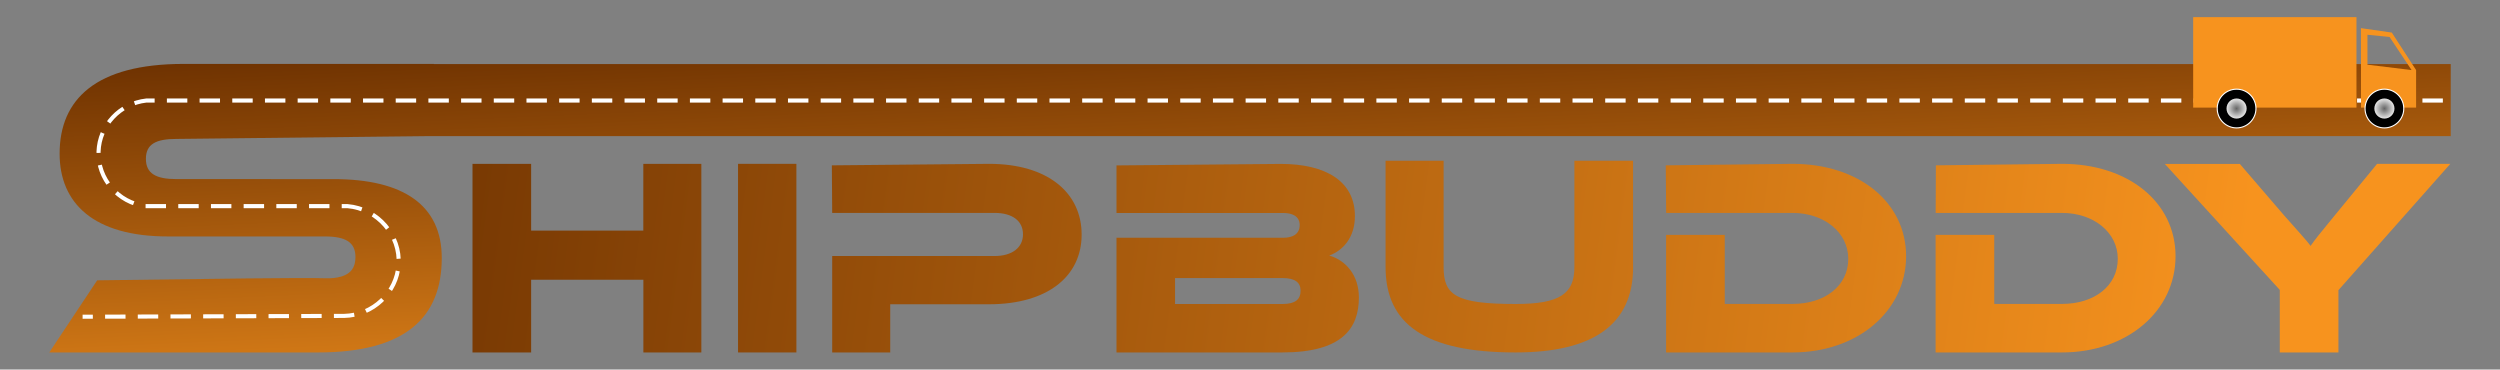 <?xml version="1.0" encoding="utf-8"?>
<!-- Generator: Adobe Illustrator 26.0.1, SVG Export Plug-In . SVG Version: 6.00 Build 0)  -->
<svg version="1.1" id="Layer_2" xmlns="http://www.w3.org/2000/svg" xmlns:xlink="http://www.w3.org/1999/xlink" x="0px" y="0px"
	 viewBox="0 0 3653 540" style="enable-background:new 0 0 3653 540;" xml:space="preserve">
<rect x="0" y="0" width="3653" height="540" fill="#808080" stroke="none"/>
<style type="text/css">
	.st0{fill:none;stroke:#333333;stroke-width:2.337;stroke-miterlimit:10;}
	.st1{fill:url(#SVGID_1_);}
	.st2{fill:url(#SVGID_00000034086857381289988120000010976918338872094630_);}
	.st3{fill:url(#SVGID_00000153704358991804539290000008218727110531901857_);}
	.st4{fill:url(#SVGID_00000142859615165841374340000002964974988339952276_);}
	.st5{fill:url(#SVGID_00000131326156450388227380000002468142073011654311_);}
	.st6{fill:url(#SVGID_00000059274684521493260940000007263933649666993855_);}
	.st7{fill:url(#SVGID_00000048501035034923960500000011759107662498045345_);}
	.st8{fill:url(#SVGID_00000055675753533956040320000007821481217969165729_);}
	.st9{fill:#FFFFFF;}
	.st10{fill:none;stroke:#000000;stroke-width:2.283;stroke-miterlimit:10;}
	.st11{fill:#333333;}
	.st12{fill:url(#SVGID_00000183240330498853987570000012337892938335211928_);}
	.st13{fill:none;stroke:#333333;stroke-width:2.449;stroke-miterlimit:10;}
	.st14{fill:none;stroke:#FFFFFF;stroke-width:4.925;stroke-miterlimit:2.613;stroke-dasharray:24.623,14.774;}
	.st15{fill:url(#SVGID_00000017515862278673970550000005084104358142144406_);}
	.st16{fill:url(#SVGID_00000149358828563246763410000004057903161038810557_);}
	.st17{fill:url(#SVGID_00000035498107860002195130000005015023370962934176_);}
	.st18{fill:url(#SVGID_00000106836861906889832170000016446973685313568445_);}
	.st19{fill:url(#SVGID_00000045582427674689577930000004657560223348742831_);}
	.st20{fill:url(#SVGID_00000045606771339445151430000010760854711012843907_);}
	.st21{fill:url(#SVGID_00000079485900765966572990000005123415942378331543_);}
	.st22{fill:url(#SVGID_00000168820874495755804400000017797024625420210567_);}
	.st23{fill:url(#SVGID_00000017481169478424319660000004928572940709772463_);}
	.st24{fill:url(#SVGID_00000146493421755823142110000006447175829380206722_);}
	.st25{fill:none;stroke:#FFFFFF;stroke-width:5.971;stroke-miterlimit:2.613;stroke-dasharray:29.853,17.912;}
	.st26{fill:#F7931E;}
	.st27{stroke:#FFFFFF;stroke-width:1.613;stroke-miterlimit:10;}
	.st28{fill:url(#SVGID_00000160153646943040960770000011385028398076308881_);}
	.st29{fill:url(#SVGID_00000132769868069057788710000007561515912086793116_);}
</style>
<g>
	<g>
		<path class="st0" d="M-237.5,534.9"/>
	</g>
</g>
<g>
	<g>
		<linearGradient id="SVGID_1_" gradientUnits="userSpaceOnUse" x1="422.253" y1="-1848.103" x2="2887.586" y2="-1521.187">
			<stop  offset="0" style="stop-color:#6A2F00"/>
			<stop  offset="1" style="stop-color:#F7931E"/>
		</linearGradient>
		<path class="st1" d="M985.6-1674.2h-72.8v-91.2H772.1v91.2h-73.5v-236.4h73.5v83.8h140.6v-83.8h72.8V-1674.2z"/>
		
			<linearGradient id="SVGID_00000008866290765103610440000017568701422334408872_" gradientUnits="userSpaceOnUse" x1="426.158" y1="-1877.553" x2="2891.491" y2="-1550.637">
			<stop  offset="0" style="stop-color:#6A2F00"/>
			<stop  offset="1" style="stop-color:#F7931E"/>
		</linearGradient>
		<path style="fill:url(#SVGID_00000008866290765103610440000017568701422334408872_);" d="M1104.7-1674.2h-73.2v-236.4h73.2
			V-1674.2z"/>
		
			<linearGradient id="SVGID_00000007400017742054044340000013456619940194156709_" gradientUnits="userSpaceOnUse" x1="429.383" y1="-1901.874" x2="2894.716" y2="-1574.958">
			<stop  offset="0" style="stop-color:#6A2F00"/>
			<stop  offset="1" style="stop-color:#F7931E"/>
		</linearGradient>
		<path style="fill:url(#SVGID_00000007400017742054044340000013456619940194156709_);" d="M1346-1734.7h-123.7v60.4h-72.8v-120.9
			h203.6c22.6,0,35.7-11,35.7-27.2c0-16.6-13.1-26.9-35.7-26.9h-203.6c-0.1-19.9-0.3-39.8-0.4-59.6c65.7-0.6,131.5-1.2,197.2-1.9
			c73.2,0,115.9,36,115.9,88.7C1462.3-1769.6,1419.5-1734.7,1346-1734.7z"/>
		
			<linearGradient id="SVGID_00000014595662356861267860000002765700443441398186_" gradientUnits="userSpaceOnUse" x1="435.615" y1="-1948.869" x2="2900.948" y2="-1621.953">
			<stop  offset="0" style="stop-color:#6A2F00"/>
			<stop  offset="1" style="stop-color:#F7931E"/>
		</linearGradient>
		<path style="fill:url(#SVGID_00000014595662356861267860000002765700443441398186_);" d="M1809.8-1743.1
			c0,39.2-21.6,68.9-96.1,68.9h-207.8v-143.8h209.2c10.6,0,20.5-3.9,20.5-15.9c0-11.7-10.2-15.2-20.5-15.2h-209.2
			c0-19.9,0-39.8,0-59.6c68.7-0.6,137.3-1.2,206-1.9c56.5,0,92.9,21.9,92.9,65.4c0,27.9-15.9,43.5-32.2,49.5
			C1793.2-1789.8,1809.8-1771.4,1809.8-1743.1z M1579.4-1767.5v32.5H1714c15.9,0,22.6-5.7,22.6-16.6c0-10.2-6.7-15.9-22.6-15.9
			H1579.4z"/>
		
			<linearGradient id="SVGID_00000163794670618327019620000012330224174962649789_" gradientUnits="userSpaceOnUse" x1="443.138" y1="-2005.606" x2="2908.471" y2="-1678.689">
			<stop  offset="0" style="stop-color:#6A2F00"/>
			<stop  offset="1" style="stop-color:#F7931E"/>
		</linearGradient>
		<path style="fill:url(#SVGID_00000163794670618327019620000012330224174962649789_);" d="M2153.6-1777.4
			c0,71.4-49.1,107.1-147.4,107.1c-113.8,0-162.9-35.7-162.9-107.1v-133.2h72.8v133.2c0,35,14.8,46.3,90.1,46.3
			c56.2,0,73.9-13.1,73.9-46.3v-133.2h73.5V-1777.4z"/>
		
			<linearGradient id="SVGID_00000020381192766069445270000016299796990970447276_" gradientUnits="userSpaceOnUse" x1="447.117" y1="-2035.609" x2="2912.45" y2="-1708.693">
			<stop  offset="0" style="stop-color:#6A2F00"/>
			<stop  offset="1" style="stop-color:#F7931E"/>
		</linearGradient>
		<path style="fill:url(#SVGID_00000020381192766069445270000016299796990970447276_);" d="M2353.3-1674.2H2195v-147.4h73.5v86.6
			h84.8c40.6,0,70-22.6,70-56.5c0-33.2-30.4-57.6-70-57.6H2195c-0.2-19.9-0.4-39.8-0.5-59.6c53-0.6,105.9-1.2,158.9-1.9
			c82.7,0,142.4,47.7,142.4,115.9C2495.7-1726.2,2435.3-1674.2,2353.3-1674.2z"/>
		
			<linearGradient id="SVGID_00000046328530620141739200000009998008171816723628_" gradientUnits="userSpaceOnUse" x1="452.955" y1="-2079.635" x2="2918.288" y2="-1752.718">
			<stop  offset="0" style="stop-color:#6A2F00"/>
			<stop  offset="1" style="stop-color:#F7931E"/>
		</linearGradient>
		<path style="fill:url(#SVGID_00000046328530620141739200000009998008171816723628_);" d="M2691.1-1674.2h-158.3v-147.4h73.5v86.6
			h84.8c40.6,0,70-22.6,70-56.5c0-33.2-30.4-57.6-70-57.6h-158.3c0.1-19.9,0.2-39.8,0.3-59.6c52.7-0.6,105.3-1.2,158-1.9
			c82.7,0,142.4,47.7,142.4,115.9C2833.6-1726.2,2773.1-1674.2,2691.1-1674.2z"/>
		
			<linearGradient id="SVGID_00000082370017257508994580000009684215045962741409_" gradientUnits="userSpaceOnUse" x1="460.773" y1="-2138.591" x2="2926.106" y2="-1811.675">
			<stop  offset="0" style="stop-color:#6A2F00"/>
			<stop  offset="1" style="stop-color:#F7931E"/>
		</linearGradient>
		<path style="fill:url(#SVGID_00000082370017257508994580000009684215045962741409_);" d="M3178.1-1910.6l-140.3,158.3v78.1h-73.5
			v-78.5l-144.2-158h94l56.5,65.7c7.4,8.5,27.2,30,32.2,37.1c4.6-6.7,12.7-17,29.7-37.5l53.7-65.4H3178.1z"/>
	</g>
	<g>
		<g>
			<path class="st9" d="M419.4-1809.6"/>
			<g>
				<path class="st10" d="M419.4-1809.6"/>
			</g>
		</g>
		<g>
			<rect x="383.7" y="-2096.5" class="st11" width="73.5" height="149.4"/>
			<path class="st11" d="M437-1903h-36.5c-9.3,0-16.8-7.5-16.8-16.8v-14.1c0-4.6,3.7-8.3,8.3-8.3h57c4.6,0,8.3,3.7,8.3,8.3v10.7
				C457.2-1912.1,448.2-1903,437-1903z"/>
		</g>
		
			<linearGradient id="SVGID_00000093148251462603233600000006951116997384448191_" gradientUnits="userSpaceOnUse" x1="182.879" y1="-1851.592" x2="655.619" y2="-1851.592">
			<stop  offset="0" style="stop-color:#6A2F00"/>
			<stop  offset="1" style="stop-color:#F7931E"/>
		</linearGradient>
		<path style="fill:url(#SVGID_00000093148251462603233600000006951116997384448191_);" d="M364.1-2032.8v71h-77.7
			c-13.9,0-25.2,11.3-25.2,25.2v32c0,10.4,8.4,18.8,18.8,18.8h300.2c41.7,0,75.5,33.8,75.5,75.5c0,21.8,0,43.5,0,65.3
			c0,41.3-33.5,74.7-74.7,74.7H444.2c-3.8-0.1-26.6-0.8-43.4-19.6c-13.2-14.8-14.5-31.7-14.7-36.7c0-29.4,0-58.8,0-88.2
			c24.5,0,49,0,73.5,0c0,20.5,0,41,0,61.5c0,6.2,5,11.2,11.2,11.2h84.7c13.3,0,24.1-10.8,24.1-24.1v-30.1
			c0-14.3-11.6-25.9-25.9-25.9H256.9c-40.9,0-74-33.1-74-74v-61.4c0-41.5,33.7-75.2,75.2-75.2H364.1z"/>
		<g>
			<g>
				<path class="st13" d="M364.6-2005.2"/>
			</g>
		</g>
		<path class="st13" d="M365.4-2009.6"/>
		<path class="st14" d="M359.2-1996.1c-32.2,0.6-64.5,1.2-96.7,1.8c-18.5,0.3-33.4,15.3-33.7,33.8c-0.4,24-0.9,48-1.3,72
			c-0.3,17.7,13.8,32.2,31.4,32.4c105.4,1.3,210.8,2.7,316.3,4c22.7,0.3,40.9,19,40.5,41.7c-0.3,20.6-0.7,41.2-1,61.9
			c-0.4,23-19.2,41.5-42.2,41.5H459.2c-20.2,0-36.7-16.1-37.2-36.3c-0.5-21.4-1-42.8-1.6-64.1"/>
		
			<linearGradient id="SVGID_00000102531978489287761130000007091697071688810374_" gradientUnits="userSpaceOnUse" x1="422.921" y1="-1799.106" x2="422.921" y2="-1821.151">
			<stop  offset="0" style="stop-color:#FFFFFF;stop-opacity:0"/>
			<stop  offset="1" style="stop-color:#FFFFFF"/>
		</linearGradient>
		
			<rect x="386.2" y="-1821.2" style="fill:url(#SVGID_00000102531978489287761130000007091697071688810374_);" width="73.5" height="22"/>
	</g>
</g>
<g>
	
		<linearGradient id="SVGID_00000124134755485547668440000009353922531397809034_" gradientUnits="userSpaceOnUse" x1="368.359" y1="312.331" x2="3241.762" y2="693.359">
		<stop  offset="0" style="stop-color:#6A2F00"/>
		<stop  offset="1" style="stop-color:#F7931E"/>
	</linearGradient>
	<path style="fill:url(#SVGID_00000124134755485547668440000009353922531397809034_);" d="M1024.9,515h-84.8V408.7H776.1V515h-85.7
		V239.4h85.7v97.6h163.9v-97.6h84.8V515z"/>
	
		<linearGradient id="SVGID_00000058553180323106164950000001135611944548128694_" gradientUnits="userSpaceOnUse" x1="372.911" y1="278.006" x2="3246.314" y2="659.034">
		<stop  offset="0" style="stop-color:#6A2F00"/>
		<stop  offset="1" style="stop-color:#F7931E"/>
	</linearGradient>
	<path style="fill:url(#SVGID_00000058553180323106164950000001135611944548128694_);" d="M1163.7,515h-85.3V239.4h85.3V515z"/>
	
		<linearGradient id="SVGID_00000047053359654006695940000007158368438845030327_" gradientUnits="userSpaceOnUse" x1="376.67" y1="249.659" x2="3250.073" y2="630.687">
		<stop  offset="0" style="stop-color:#6A2F00"/>
		<stop  offset="1" style="stop-color:#F7931E"/>
	</linearGradient>
	<path style="fill:url(#SVGID_00000047053359654006695940000007158368438845030327_);" d="M1445,444.6h-144.2V515H1216V374.1h237.2
		c26.4,0,41.6-12.8,41.6-31.7c0-19.4-15.2-31.3-41.6-31.3H1216c-0.2-23.2-0.3-46.3-0.5-69.5c76.6-0.7,153.2-1.4,229.9-2.2
		c85.3,0,135.1,42,135.1,103.4C1580.5,403.8,1530.7,444.6,1445,444.6z"/>
	
		<linearGradient id="SVGID_00000052816248151902125070000010578267456092677259_" gradientUnits="userSpaceOnUse" x1="383.933" y1="194.885" x2="3257.336" y2="575.914">
		<stop  offset="0" style="stop-color:#6A2F00"/>
		<stop  offset="1" style="stop-color:#F7931E"/>
	</linearGradient>
	<path style="fill:url(#SVGID_00000052816248151902125070000010578267456092677259_);" d="M1985.6,434.7c0,45.7-25.1,80.3-112,80.3
		h-242.2V347.4h243.8c12.4,0,23.9-4.5,23.9-18.5c0-13.6-11.9-17.7-23.9-17.7h-243.8c0-23.2,0-46.3,0-69.5
		c80-0.7,160.1-1.4,240.1-2.2c65.9,0,108.3,25.5,108.3,76.2c0,32.5-18.5,50.7-37.5,57.7C1966.2,380.3,1985.6,401.7,1985.6,434.7z
		 M1717,406.3v37.9H1874c18.5,0,26.4-6.6,26.4-19.4c0-11.9-7.8-18.5-26.4-18.5H1717z"/>
	
		<linearGradient id="SVGID_00000097463779646914805880000011005331025274038144_" gradientUnits="userSpaceOnUse" x1="392.702" y1="124.227" x2="3266.105" y2="505.256">
		<stop  offset="0" style="stop-color:#6A2F00"/>
		<stop  offset="1" style="stop-color:#F7931E"/>
	</linearGradient>
	<path style="fill:url(#SVGID_00000097463779646914805880000011005331025274038144_);" d="M2386.3,390.2
		c0,83.2-57.2,124.8-171.8,124.8c-132.6,0-189.9-41.6-189.9-124.8V234.9h84.8v155.3c0,40.8,17.3,54,105,54c65.5,0,86.1-15.2,86.1-54
		V234.9h85.7V390.2z"/>
	
		<linearGradient id="SVGID_00000013182449216691872730000013286418195192447417_" gradientUnits="userSpaceOnUse" x1="397.339" y1="93.788" x2="3270.742" y2="474.817">
		<stop  offset="0" style="stop-color:#6A2F00"/>
		<stop  offset="1" style="stop-color:#F7931E"/>
	</linearGradient>
	<path style="fill:url(#SVGID_00000013182449216691872730000013286418195192447417_);" d="M2619,515h-184.5V343.2h85.7v100.9h98.9
		c47.4,0,81.6-26.4,81.6-65.9c0-38.7-35.4-67.1-81.6-67.1h-184.5c-0.2-23.2-0.4-46.3-0.6-69.5c61.7-0.7,123.4-1.4,185.2-2.2
		c96.4,0,166,55.6,166,135.1C2785,454.4,2714.6,515,2619,515z"/>
	
		<linearGradient id="SVGID_00000008130267078545349420000003755448927551137449_" gradientUnits="userSpaceOnUse" x1="404.143" y1="42.475" x2="3277.547" y2="423.504">
		<stop  offset="0" style="stop-color:#6A2F00"/>
		<stop  offset="1" style="stop-color:#F7931E"/>
	</linearGradient>
	<path style="fill:url(#SVGID_00000008130267078545349420000003755448927551137449_);" d="M3012.8,515h-184.5V343.2h85.7v100.9h98.9
		c47.4,0,81.6-26.4,81.6-65.9c0-38.7-35.4-67.1-81.6-67.1h-184.5c0.1-23.2,0.2-46.3,0.3-69.5c61.4-0.7,122.8-1.4,184.2-2.2
		c96.4,0,166,55.6,166,135.1C3178.8,454.4,3108.4,515,3012.8,515z"/>
	
		<linearGradient id="SVGID_00000145768699266315032550000017767254255072387458_" gradientUnits="userSpaceOnUse" x1="413.255" y1="-26.24" x2="3286.659" y2="354.789">
		<stop  offset="0" style="stop-color:#6A2F00"/>
		<stop  offset="1" style="stop-color:#F7931E"/>
	</linearGradient>
	<path style="fill:url(#SVGID_00000145768699266315032550000017767254255072387458_);" d="M3580.4,239.4L3416.9,424v91h-85.7v-91.4
		l-168-184.1h109.6l65.9,76.6c8.6,9.9,31.7,35,37.5,43.2c5.4-7.8,14.8-19.8,34.6-43.7l62.6-76.2H3580.4z"/>
	
		<linearGradient id="SVGID_00000078743257932848244270000001279565771545637529_" gradientUnits="userSpaceOnUse" x1="1813.607" y1="3.451" x2="1840.565" y2="632.476">
		<stop  offset="0" style="stop-color:#6A2F00"/>
		<stop  offset="1" style="stop-color:#F7931E"/>
	</linearGradient>
	<path style="fill:url(#SVGID_00000078743257932848244270000001279565771545637529_);" d="M257.9,203c122.8-1.4,245.7-2.8,368.5-4.1
		H3581V93.6H634.1c0-0.1,0-0.1,0-0.2H268c-127.9,0-180.9,51.7-180.9,131.1c0,72.5,49.8,121,158.2,121h229.4
		c30.9,0,44.7,8.8,44.7,30.2c0,7.8-1.8,14-5.4,18.7c-10.1,13-32.7,12.4-39.4,12.2c-32.9-1.1-158.8,0.7-332.6,3
		C118.8,444.7,95.4,479.8,72,515h392.6c128.6,0,180.9-51.7,180.9-138c0-76.9-55.5-115.3-158.2-115.3H257.9
		c-30.2,0-44.7-8.2-44.7-29.6C213.2,210.6,227.7,203,257.9,203z"/>
	<path class="st25" d="M3569.5,146.9H213.8c-38.8,4.3-68.6,36.5-69.8,74.7c-1.3,39.6,28.5,74.5,68.6,79.6c98.4,0,196.8,0,295.1,0
		c44.5,3.8,77.7,42.8,74.7,85.7c-2.8,40.6-37.3,73.8-79.6,74.7c-127.4,0.4-254.7,0.8-382.1,1.2"/>
	<g>
		
			<rect x="3204.7" y="25" transform="matrix(-1 -4.489132e-11 4.489132e-11 -1 6647.963 182.239)" class="st26" width="238.6" height="132.2"/>
		<path class="st26" d="M3449.8,41.1c0,38.7,0.1,77.4,0.1,116.1c26.8,0,53.7,0,80.5,0c0-18.3,0-36.5,0-54.8
			c-11.8-18.3-23.6-36.5-35.5-54.8C3479.9,45.4,3464.8,43.3,3449.8,41.1z M3459.4,50.8c10.7,1.1,21.5,2.1,32.2,3.2
			c10.7,16.1,21.5,32.2,32.2,48.4c-21.5-2.6-43-5.3-64.5-7.9V50.8z"/>
		<g>
			<g>
				<path class="st27" d="M3239.8,158.6c0,15.6,12.7,28.3,28.3,28.3c15.6,0,28.3-12.7,28.3-28.3s-12.7-28.3-28.3-28.3
					C3252.4,130.3,3239.8,143,3239.8,158.6z M3255.9,158.6c0-6.7,5.5-12.2,12.2-12.2c6.7,0,12.2,5.5,12.2,12.2
					c0,6.7-5.5,12.2-12.2,12.2C3261.4,170.8,3255.9,165.4,3255.9,158.6z"/>
				
					<radialGradient id="SVGID_00000165230702138284348860000000561713309113434302_" cx="3265.08" cy="158.644" r="14.71" gradientTransform="matrix(-1 0 0 1 6533.16 0)" gradientUnits="userSpaceOnUse">
					<stop  offset="0" style="stop-color:#666666"/>
					<stop  offset="1" style="stop-color:#E6E6E6"/>
				</radialGradient>
				<circle style="fill:url(#SVGID_00000165230702138284348860000000561713309113434302_);" cx="3268.1" cy="158.6" r="14.7"/>
			</g>
			<g>
				<path class="st27" d="M3455.8,158.6c0,15.6,12.7,28.3,28.3,28.3c15.6,0,28.3-12.7,28.3-28.3s-12.7-28.3-28.3-28.3
					C3468.5,130.3,3455.8,143,3455.8,158.6z M3472,158.6c0-6.7,5.5-12.2,12.2-12.2c6.7,0,12.2,5.5,12.2,12.2
					c0,6.7-5.5,12.2-12.2,12.2C3477.4,170.8,3472,165.4,3472,158.6z"/>
				
					<radialGradient id="SVGID_00000068665477982661044600000005873098079191860918_" cx="3049.012" cy="158.644" r="14.71" gradientTransform="matrix(-1 0 0 1 6533.16 0)" gradientUnits="userSpaceOnUse">
					<stop  offset="0" style="stop-color:#666666"/>
					<stop  offset="1" style="stop-color:#E6E6E6"/>
				</radialGradient>
				<circle style="fill:url(#SVGID_00000068665477982661044600000005873098079191860918_);" cx="3484.1" cy="158.6" r="14.7"/>
			</g>
		</g>
	</g>
</g>
</svg>
